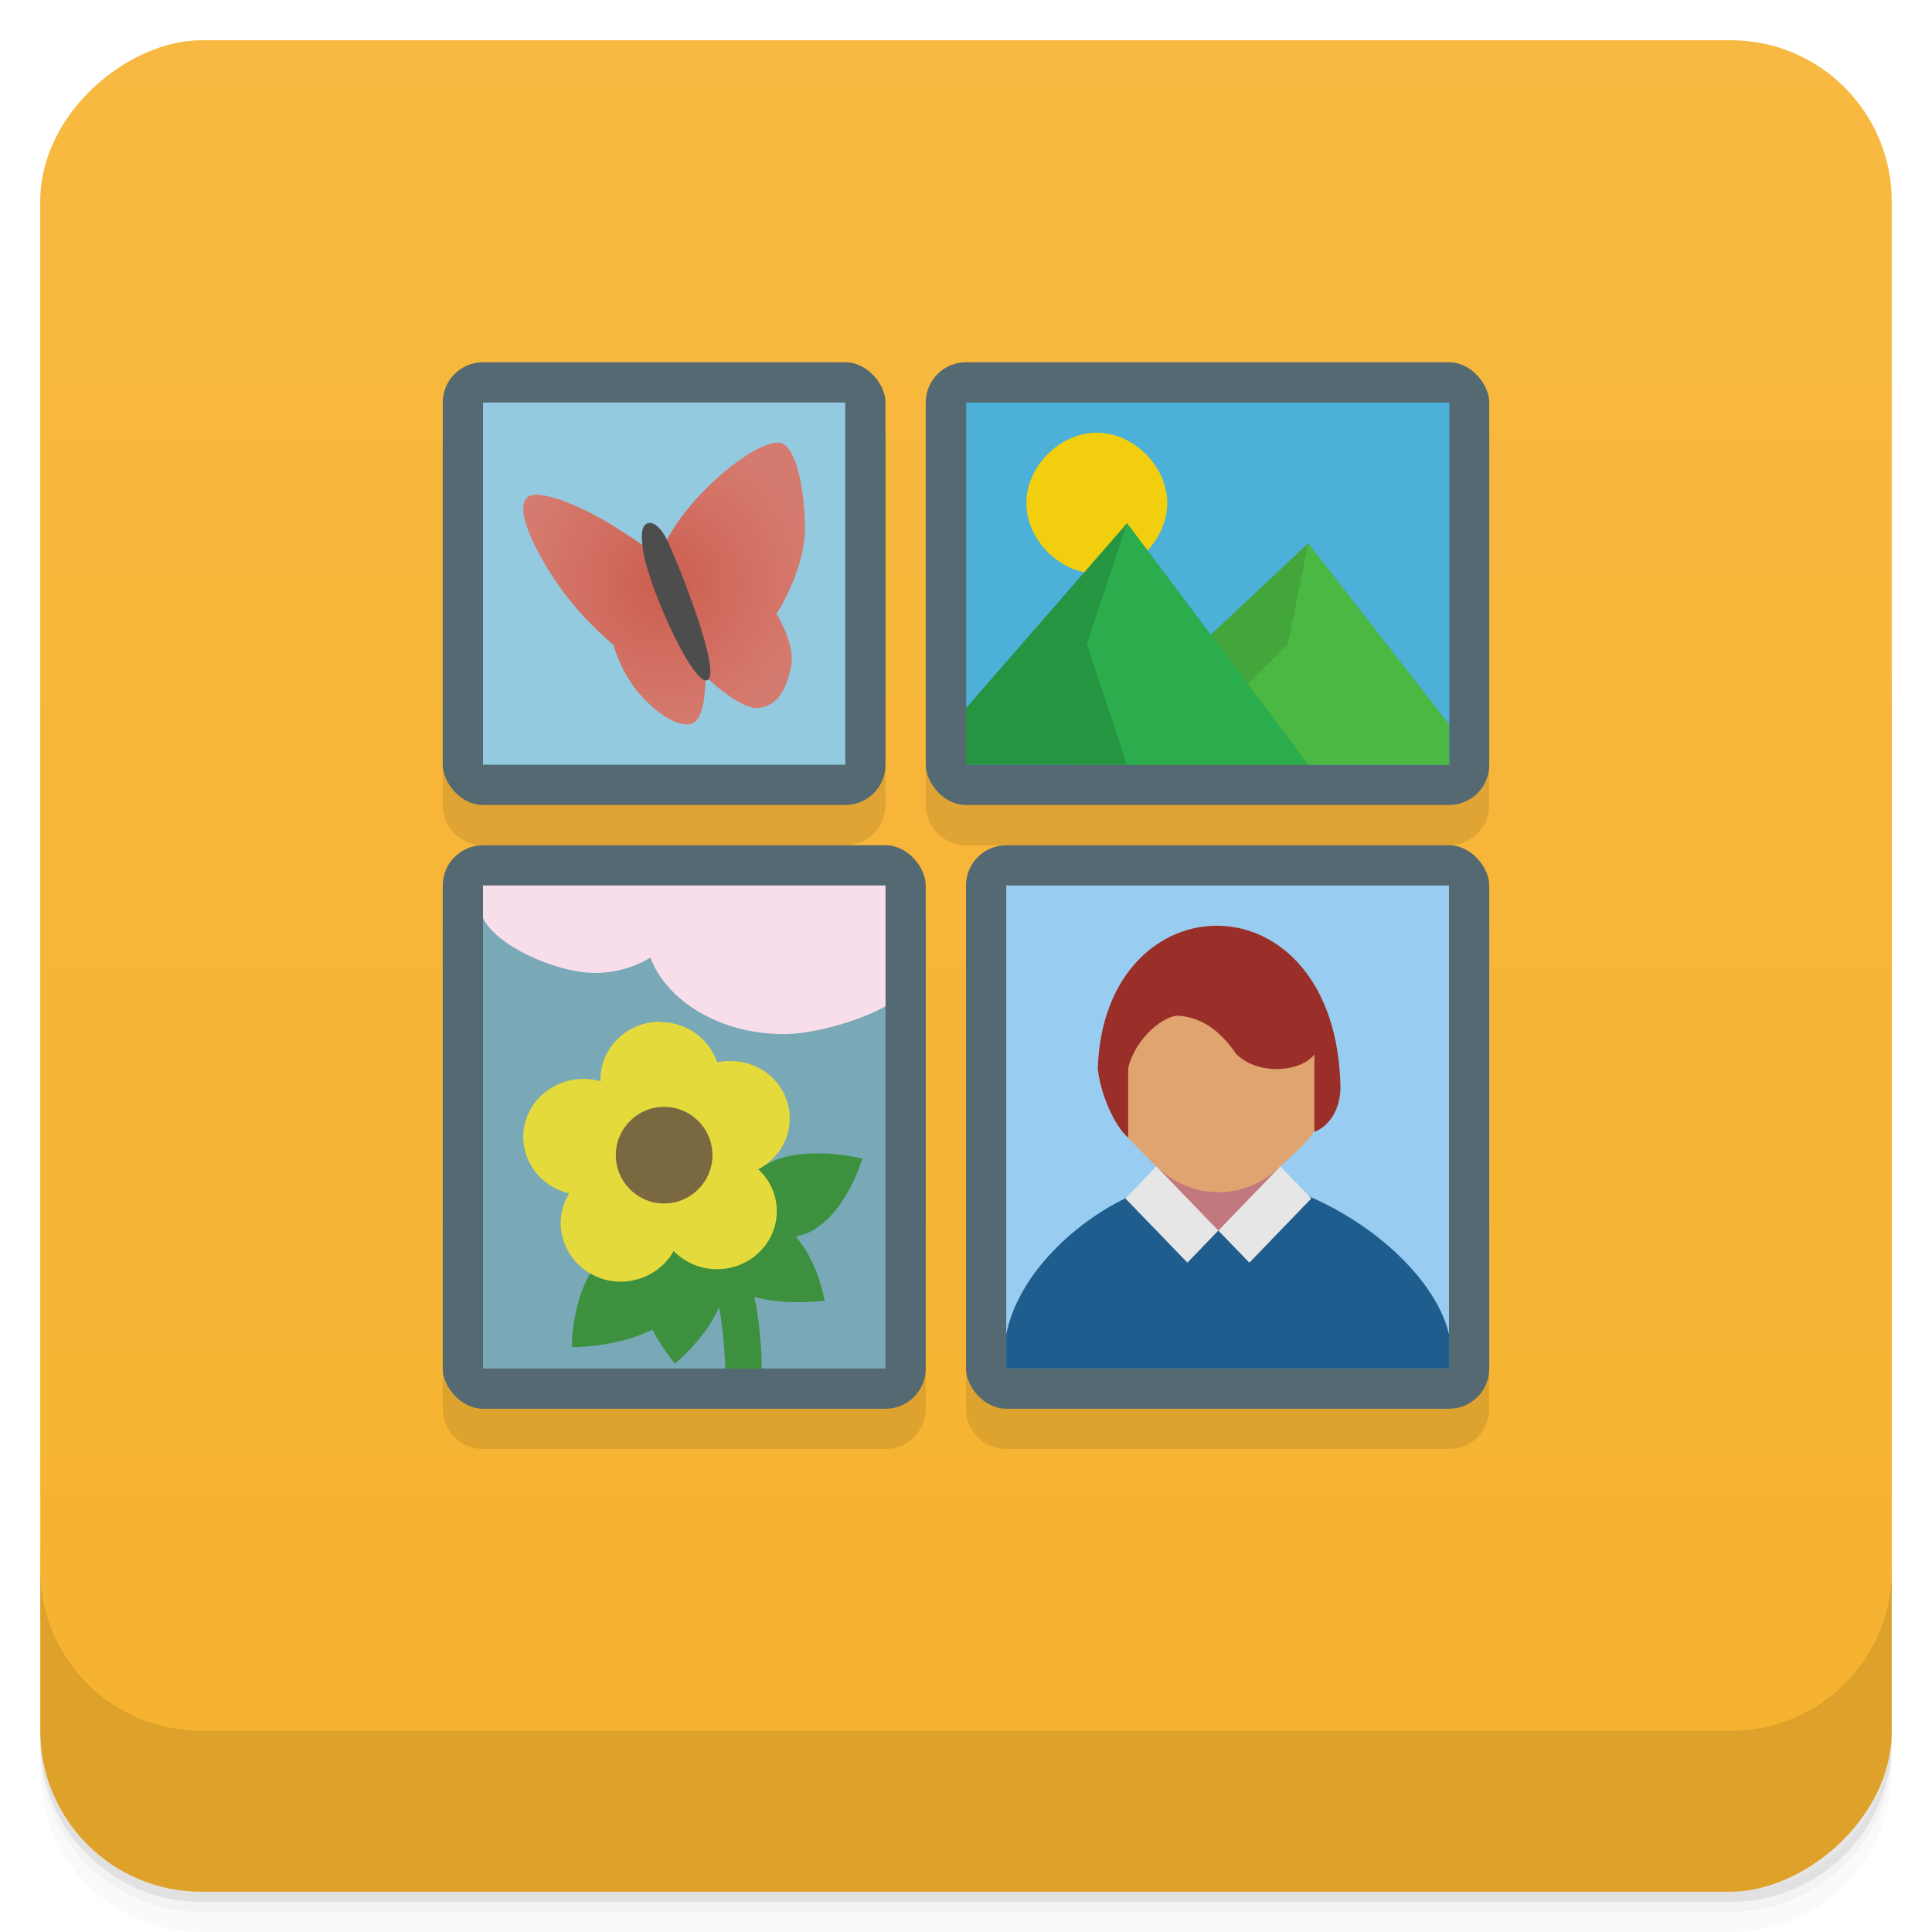 <svg width="48" height="48" version="1.1" viewBox="0 0 48 48" xmlns="http://www.w3.org/2000/svg">
 <defs>
  <linearGradient id="linearGradient4501" x1="-47" x2="-1" y1="2.8779e-15" y2="6.1232e-17" gradientUnits="userSpaceOnUse">
   <stop style="stop-color:#f6b22e" offset="0"/>
   <stop style="stop-color:#f7b941" offset="1"/>
  </linearGradient>
  <radialGradient id="radialGradient6422" cx="17" cy="17" r="3.5" gradientTransform="translate(-.5 -.5)" gradientUnits="userSpaceOnUse">
   <stop style="stop-color:#cc5f50" offset="0"/>
   <stop style="stop-color:#d57a6e" offset="1"/>
  </radialGradient>
 </defs>
 <g transform="translate(0 3.949e-5)">
  <path d="m1 43v0.25c0 2.216 1.784 4 4 4h38c2.216 0 4-1.784 4-4v-0.25c0 2.216-1.784 4-4 4h-38c-2.216 0-4-1.784-4-4zm0 0.5v0.5c0 2.216 1.784 4 4 4h38c2.216 0 4-1.784 4-4v-0.5c0 2.216-1.784 4-4 4h-38c-2.216 0-4-1.784-4-4z" style="opacity:.02"/>
  <path d="m1 43.25v0.25c0 2.216 1.784 4 4 4h38c2.216 0 4-1.784 4-4v-0.25c0 2.216-1.784 4-4 4h-38c-2.216 0-4-1.784-4-4z" style="opacity:.05"/>
  <path d="m1 43v0.25c0 2.216 1.784 4 4 4h38c2.216 0 4-1.784 4-4v-0.25c0 2.216-1.784 4-4 4h-38c-2.216 0-4-1.784-4-4z" style="opacity:.1"/>
 </g>
 <rect transform="rotate(-90)" x="-47" y="1" width="46" height="46" rx="4" style="fill:url(#linearGradient4501)"/>
 <g transform="translate(0 3.949e-5)">
  <g transform="translate(0 -1004.4)">
   <path d="m1 1043.4v4c0 2.216 1.784 4 4 4h38c2.216 0 4-1.784 4-4v-4c0 2.216-1.784 4-4 4h-38c-2.216 0-4-1.784-4-4z" style="opacity:.1"/>
  </g>
 </g>
 <g transform="translate(0,-2)">
  <g transform="translate(-1)">
   <path d="m13 12c-0.554 0-1 0.446-1 1v9c0 0.554 0.446 1 1 1h9c0.554 0 1-0.446 1-1v-9c0-0.554-0.446-1-1-1zm12 0c-0.554 0-1 0.446-1 1v9c0 0.554 0.446 1 1 1h12c0.554 0 1-0.446 1-1v-9c0-0.554-0.446-1-1-1zm-12 12c-0.554 0-1 0.446-1 1v12c0 0.554 0.446 1 1 1h10c0.554 0 1-0.446 1-1v-12c0-0.554-0.446-1-1-1zm13 0c-0.554 0-1 0.446-1 1v12c0 0.554 0.446 1 1 1h11c0.554 0 1-0.446 1-1v-12c0-0.554-0.446-1-1-1z" style="fill-opacity:.1"/>
  </g>
  <rect x="11" y="23" width="12" height="14" rx="1" ry="1" style="fill:#546971"/>
  <path d="m12 24v12h10v-12" style="fill:#79a8b7"/>
  <path d="m22 24v3c-0.579 0.335-1.743 0.692-2.524 0.692-1.567 0-2.895-0.799-3.318-1.9-0.379 0.231-0.852 0.38-1.373 0.38-0.979 0-2.488-0.693-2.785-1.368v-0.805" style="fill:#f8ddeb"/>
  <path d="m15.02 33.19c-0.829 0.765-0.813 2.281-0.813 2.281s1.136 5e-3 2-0.438c0.25 0.478 0.563 0.844 0.563 0.844s0.781-0.638 1.094-1.406c0.136 0.718 0.156 1.531 0.156 1.531h0.906s-1e-3 -0.985-0.188-1.781c0.815 0.225 1.75 0.094 1.75 0.094s-0.161-0.96-0.719-1.594c0.126-0.037 0.261-0.064 0.375-0.125 0.907-0.484 1.281-1.813 1.281-1.813s-1.434-0.359-2.344 0.125z" style="fill:#3d903d"/>
  <path d="m16.402 27.383c-0.821 0-1.483 0.644-1.483 1.438 0.026 0.065-0.028 0.024-0.038 0.033-0.795-0.205-1.619 0.252-1.829 1.02-0.214 0.768 0.259 1.562 1.055 1.767 0.014 2e-3 0.021-2e-3 0.033 0-7e-3 0.012-0.012 0.016-0.012 0.032-0.413 0.689-0.156 1.58 0.558 1.979 0.714 0.398 1.624 0.149 2.034-0.541 5e-3 -0.013 1e-3 -0.02 0.014-0.029 0.012 9e-3 0.019 0.016 0.033 0.029 0.581 0.563 1.514 0.563 2.097 0 0.581-0.565 0.581-1.479 0-2.037-0.067-0.03 0.01-0.033 0.014-0.045 0.711-0.398 0.954-1.274 0.543-1.963-0.334-0.554-0.984-0.802-1.603-0.673-0.191-0.576-0.749-1-1.411-1" style="fill:#e4da3b"/>
  <g transform="translate(1)">
   <rect x="23" y="23" width="13" height="14" rx="1" ry="1" style="fill:#546971"/>
   <rect x="24" y="24" width="11" height="12" style="fill:#98cdf1"/>
   <path d="m29.02 32.528-2.094-2.517c2.071-0.011 3.071-0.011 4.913-0.196l-2.462 2.766" style="fill-opacity:.941;fill:#c47378"/>
   <path d="m24 36h11v-0.846c-0.288-1.269-1.763-2.73-3.603-3.484l-1.581 0.916-1.054-0.023-1.615-0.878c-1.406 0.62-2.857 1.977-3.147 3.469" style="fill:#1f5d8e"/>
   <path d="m29.27 25.986c1.223 0 2.213 1.03 2.213 2.299v1.038c0 1.269-0.99 2.297-2.213 2.297-1.221 0-2.213-1.028-2.213-2.297v-1.038c0-1.269 0.992-2.299 2.213-2.299" style="fill:#dfa470"/>
   <path d="m30.807 30.982c0.238-0.233 0.846-0.722 0.914-1.045l-0.023-1.849-3.523-1.309-1.523 1.722 0.357 1.752 0.717 0.727" style="fill:#dfa470"/>
   <path d="m27.03 30.26v-1.722c0.175-0.752 0.905-1.334 1.267-1.302 0.622 0.056 1.053 0.426 1.423 0.958 0.577 0.552 1.631 0.421 1.935 0v1.927c0.345-0.134 0.637-0.513 0.649-1.091-0.088-5.34-5.866-5.241-6.03-0.492 0.051 0.598 0.408 1.441 0.755 1.722" style="fill:#9a2f29"/>
   <path d="m27.73 30.978 1.539 1.595-0.768 0.797-1.539-1.593m0.768-0.798" style="fill:#e6e6e6"/>
  </g>
  <g transform="translate(1)">
   <rect x="22" y="11" width="14" height="11" rx="1" ry="1" style="fill:#546971"/>
   <path transform="matrix(.682 0 0 .692 8.047 13.154)" d="m21.932-1.667h17.601v13h-17.601" style="fill:#4db0d8"/>
   <path d="m31.5 15.5-5.86 5.5h9.36v-1z" style="fill:#43a63b"/>
   <path d="m28 14.5c0 0.916-0.834 1.75-1.75 1.75s-1.75-0.834-1.75-1.75 0.834-1.75 1.75-1.75 1.75 0.834 1.75 1.75z" style="fill:#f1cf0f"/>
   <path d="m31.5 15.5-0.5 2.5-3 3h7v-1z" style="fill:#4ab842"/>
   <path d="m27 15-4 4.594v1.406h8.5z" style="fill:#269542"/>
   <path d="m27 15-1 3 1 3h4.5z" style="fill:#2cad4d"/>
  </g>
  <rect x="11" y="11" width="11" height="11" rx="1" ry="1" style="fill:#546971"/>
  <rect x="12" y="12" width="9" height="9" style="fill:#94cadf"/>
  <path d="m15.242 18.02s-0.909-0.723-1.56-1.771c-0.652-1.046-0.833-1.708-0.561-1.907 0.272-0.201 1.348 0.23 2.165 0.753 0.818 0.523 0.675 0.456 0.675 0.456s2e-3 -0.371 0.197-0.447c0.228-0.089 0.41 0.308 0.41 0.308s0.262-0.563 0.989-1.286 1.526-1.22 1.859-1.113c0.334 0.108 0.566 0.995 0.582 2.072 0.015 1.077-0.706 2.165-0.706 2.165s0.46 0.751 0.37 1.259c-0.112 0.623-0.35 1.033-0.819 1.08-0.469 0.046-1.317-0.785-1.317-0.785s0.031 1.093-0.363 1.184c-0.393 0.092-1.045-0.415-1.423-0.938s-0.499-1.031-0.499-1.031m0 5e-3" style="fill:url(#radialGradient6422)"/>
  <path d="m16.573 15.414c0.261 0.546 1.38 3.327 0.997 3.486-0.349 0.145-1.524-2.422-1.61-3.347-0.013-0.144-0.058-0.492 0.131-0.553 0.158-0.051 0.35 0.14 0.481 0.414z" style="fill:#4d4d4d"/>
  <path d="m30.27 32.574 1.539-1.595 0.77 0.797-1.539 1.595m-0.77-0.797" style="fill:#e6e6e6"/>
 </g>
 <circle cx="16.5" cy="28.7" r="1.2" style="fill:#7a6841"/>
</svg>

